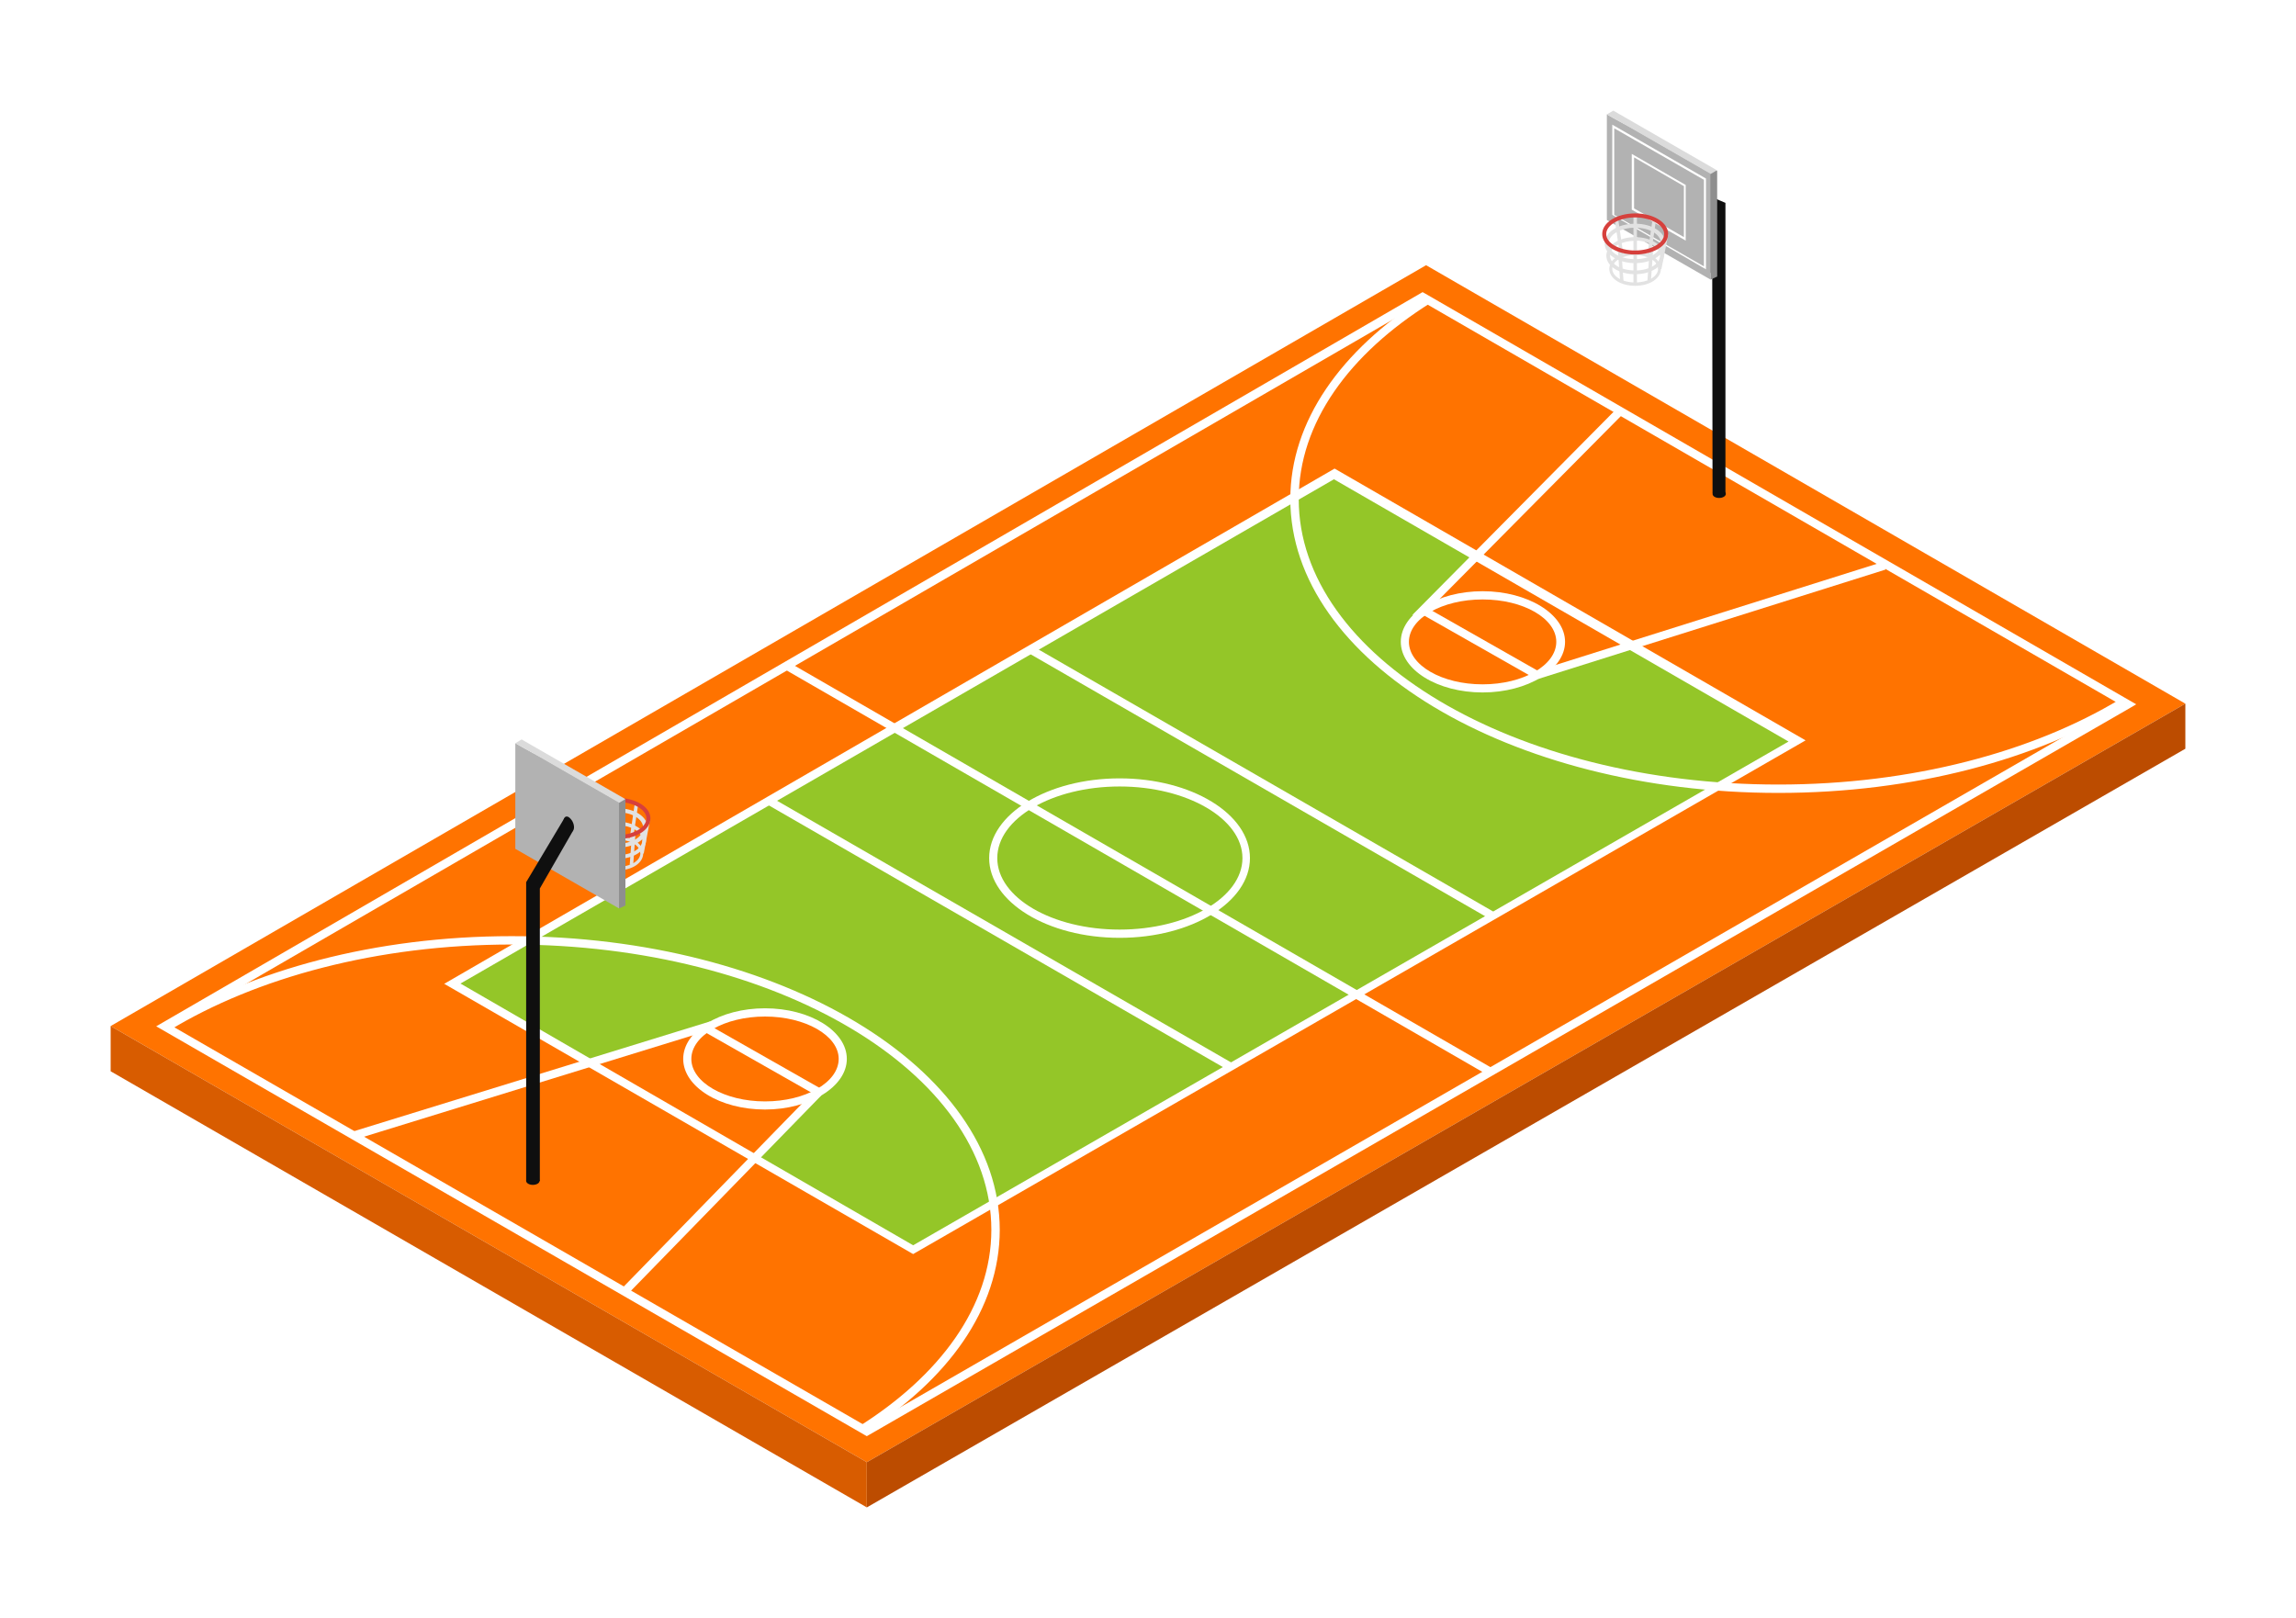 <svg width="166" height="117" viewBox="0 0 166 117" fill="none" xmlns="http://www.w3.org/2000/svg">
<g filter="url(#filter0_d)">
<path d="M8 70.194L62.671 101.731L158 46.881L103.105 15.177L8 70.194Z" fill="#FF7300"/>
<path d="M62.671 101.731V105L158 50.141V46.881L62.671 101.731Z" fill="#BC4C00"/>
<path d="M8 70.194V73.463L62.671 105V101.731L8 70.194Z" fill="#D85C00"/>
<path d="M62.671 99.849L62.522 99.765L11.294 70.212L102.853 17.123L103.003 17.207L154.446 46.928L154.007 47.188L62.671 99.849ZM12.478 70.212L62.671 99.151L153.27 46.928L102.891 17.84L12.478 70.212Z" fill="white"/>
<path d="M117.92 42.662C115.728 43.594 113.34 44.208 111.147 45.019C108.955 45.829 106.333 46.239 104.113 45.335C98.841 43.184 103.805 38.704 106.622 36.133L96.444 30.265L32.705 67.139L42.715 72.914C46.074 71.843 49.395 70.548 52.772 69.598C54.797 69.03 57.866 68.806 59.648 70.213C61.225 71.461 60.898 73.314 59.648 74.618C58.641 75.643 57.549 76.546 56.579 77.627C55.935 78.344 55.301 79.07 54.638 79.769L66.039 86.344L129.946 49.573L117.92 42.662Z" fill="#94C628"/>
<path d="M66.02 86.68L65.871 86.596L32.116 67.139L96.49 29.883L130.543 49.536L66.02 86.68ZM33.292 67.12L66.02 86.046L129.311 49.62L96.443 30.656L33.292 67.12Z" fill="white"/>
<path d="M80.948 63.814C75.742 63.814 71.516 61.224 71.516 58.048C71.516 54.872 75.742 52.283 80.948 52.283C86.154 52.283 90.371 54.863 90.371 58.048C90.371 61.234 86.144 63.814 80.948 63.814ZM80.948 52.87C76.068 52.87 72.103 55.189 72.103 58.048C72.103 60.908 76.068 63.218 80.948 63.218C85.827 63.218 89.829 60.898 89.829 58.048C89.829 55.198 85.818 52.87 80.948 52.87Z" fill="white"/>
<path d="M36.987 63.693C27.126 63.693 18.198 66.142 11.798 70.082C11.966 70.2 12.114 70.345 12.236 70.51C18.534 66.682 27.303 64.298 36.997 64.298C56.113 64.298 71.674 73.556 71.674 84.928C71.674 90.461 67.943 95.49 62.018 99.197C62.138 99.356 62.266 99.508 62.401 99.654C68.512 95.835 72.281 90.647 72.281 84.928C72.272 73.239 56.439 63.693 36.987 63.693Z" fill="white"/>
<path d="M153.643 46.984C153.513 46.853 153.391 46.704 153.27 46.565C146.973 50.365 138.231 52.73 128.575 52.73C109.449 52.73 93.897 43.472 93.897 32.091C93.897 26.586 97.545 21.585 103.469 17.878C103.284 17.773 103.112 17.648 102.956 17.505C96.976 21.314 93.29 26.447 93.29 32.091C93.29 43.808 109.151 53.336 128.575 53.336C138.389 53.336 147.234 50.914 153.671 47.002L153.643 46.984Z" fill="white"/>
<path d="M57.079 43.92L56.785 44.428L107.671 73.793L107.965 73.285L57.079 43.92Z" fill="white"/>
<path d="M107.192 46.071C103.926 46.071 101.277 44.432 101.277 42.411C101.277 40.389 103.926 38.75 107.192 38.75C110.457 38.75 113.153 40.408 113.153 42.411C113.153 44.413 110.457 46.071 107.192 46.071ZM107.192 39.346C104.253 39.346 101.864 40.715 101.864 42.411C101.864 44.106 104.253 45.484 107.192 45.484C110.13 45.484 112.519 44.106 112.519 42.411C112.519 40.715 110.13 39.346 107.192 39.346Z" fill="white"/>
<path d="M103.005 39.856L102.714 40.366L110.968 45.057L111.259 44.547L103.005 39.856Z" fill="white"/>
<path d="M55.31 76.229C52.054 76.229 49.395 74.59 49.395 72.569C49.395 70.548 52.054 68.909 55.31 68.909C58.566 68.909 61.225 70.557 61.225 72.569C61.225 74.581 58.538 76.229 55.31 76.229ZM55.31 69.505C52.381 69.505 49.983 70.883 49.983 72.569C49.983 74.255 52.381 75.642 55.31 75.642C58.239 75.642 60.637 74.264 60.637 72.569C60.637 70.874 58.212 69.505 55.31 69.505Z" fill="white"/>
<path d="M51.086 70.025L50.795 70.535L59.049 75.226L59.34 74.716L51.086 70.025Z" fill="white"/>
<path d="M103.068 40.334L102.097 40.483L116.903 25.534L117.323 25.953L103.068 40.334Z" fill="white"/>
<path d="M136.149 36.626L111.023 44.54L111.2 45.099L136.326 37.185L136.149 36.626Z" fill="white"/>
<path d="M25.651 78.4L25.474 77.832L51.364 69.85L51.028 70.576L25.651 78.4Z" fill="white"/>
<path d="M58.976 74.784L44.925 89.205L45.346 89.614L59.398 75.194L58.976 74.784Z" fill="white"/>
<path d="M55.754 53.656L55.46 54.164L88.772 73.365L89.066 72.857L55.754 53.656Z" fill="white"/>
<path d="M74.653 42.715L74.359 43.223L107.671 62.424L107.965 61.916L74.653 42.715Z" fill="white"/>
<path d="M123.816 31.662H124.749V10.669C124.749 10.669 120.7 8.936 120.001 8.685V9.765C121.083 10.194 122.473 10.827 123.788 11.395L123.816 31.662Z" fill="#0F0F0F"/>
<path d="M124.777 31.709C124.777 31.877 124.563 32.007 124.292 32.007C124.022 32.007 123.817 31.877 123.817 31.709C123.817 31.541 124.031 31.42 124.292 31.42C124.554 31.42 124.777 31.55 124.777 31.709Z" fill="#0F0F0F"/>
<path d="M116.642 11.693L124.134 16.006V8.368L116.642 4.578V11.693Z" fill="#8E8E8E"/>
<path d="M116.176 11.908L123.677 16.22V8.582L116.176 4.27V11.908Z" fill="#B2B2B2"/>
<path d="M123.677 16.22L124.134 16.006V8.312L123.677 8.582V16.22Z" fill="#8E8E8E"/>
<path d="M116.176 4.27L116.642 4L124.134 8.312L123.677 8.582L116.176 4.27Z" fill="#DBDBDB"/>
<path d="M121.876 13.398L117.976 11.162V7.129L121.876 9.374V13.398ZM118.144 11.069L121.745 13.146V9.458L118.144 7.381V11.069Z" fill="white"/>
<path d="M123.341 15.475L116.568 11.535V5.015L123.341 8.908V15.475ZM116.708 11.535L123.192 15.26V9.001L116.708 5.276V11.535Z" fill="white"/>
<path d="M118.35 11.563H118.098V14.208H118.35V11.563Z" fill="#E2E2E2"/>
<path d="M116.987 11.79L116.738 11.826L117.127 14.48L117.376 14.444L116.987 11.79Z" fill="#E2E2E2"/>
<path d="M119.475 11.897L119.086 14.551L119.336 14.587L119.724 11.933L119.475 11.897Z" fill="#E2E2E2"/>
<path d="M118.219 16.667C117.155 16.667 116.353 16.127 116.353 15.437C116.353 14.748 117.192 14.208 118.219 14.208C119.245 14.208 120.084 14.748 120.084 15.437C120.084 16.127 119.291 16.667 118.219 16.667ZM118.219 14.45C117.286 14.45 116.567 14.888 116.567 15.437C116.567 15.987 117.295 16.425 118.219 16.425C119.142 16.425 119.879 15.987 119.879 15.437C119.879 14.888 119.152 14.45 118.219 14.45Z" fill="#E2E2E2"/>
<path d="M118.219 15.829C117.053 15.829 116.138 15.242 116.138 14.487C116.138 13.733 117.071 13.146 118.219 13.146C119.366 13.146 120.29 13.733 120.29 14.487C120.29 15.242 119.385 15.829 118.219 15.829ZM118.219 13.416C117.202 13.416 116.409 13.882 116.409 14.487C116.409 15.093 117.202 15.558 118.219 15.558C119.236 15.558 120.02 15.093 120.02 14.487C120.02 13.882 119.226 13.398 118.219 13.398V13.416Z" fill="#E2E2E2"/>
<path d="M118.219 15.027C116.988 15.027 116.018 14.403 116.018 13.602C116.018 12.801 116.951 12.177 118.219 12.177C119.488 12.177 120.412 12.811 120.412 13.602C120.412 14.394 119.451 15.027 118.219 15.027ZM118.219 12.466C117.146 12.466 116.307 12.969 116.307 13.602C116.307 14.236 117.146 14.739 118.219 14.739C119.292 14.739 120.085 14.245 120.085 13.602C120.085 12.96 119.292 12.466 118.219 12.466Z" fill="#E2E2E2"/>
<path d="M120.122 15.456H119.88C120.057 14.525 120.328 13.053 120.337 12.96H120.617C120.617 12.988 120.337 14.329 120.122 15.456Z" fill="#E2E2E2"/>
<path d="M117.137 16.35L116.969 14.096L117.221 14.078L117.379 16.331L117.137 16.35Z" fill="#E2E2E2"/>
<path d="M119.276 14.015L119.111 16.272L119.362 16.291L119.527 14.033L119.276 14.015Z" fill="#E2E2E2"/>
<path d="M118.35 14.329H118.098V16.546H118.35V14.329Z" fill="#E2E2E2"/>
<path d="M118.219 14.404C116.885 14.404 115.84 13.752 115.84 12.923C115.84 12.094 116.885 11.432 118.219 11.432C119.553 11.432 120.607 12.085 120.607 12.923C120.607 13.761 119.562 14.404 118.219 14.404ZM118.219 11.721C117.081 11.721 116.129 12.271 116.129 12.923C116.129 13.575 117.062 14.115 118.219 14.115C119.376 14.115 120.318 13.565 120.318 12.923C120.318 12.28 119.357 11.721 118.219 11.721Z" fill="#D6403C"/>
<path d="M44.767 53.82H44.515V56.465H44.767V53.82Z" fill="#E2E2E2"/>
<path d="M43.401 54.052L43.152 54.088L43.541 56.742L43.79 56.706L43.401 54.052Z" fill="#E2E2E2"/>
<path d="M45.884 54.159L45.495 56.813L45.744 56.849L46.133 54.195L45.884 54.159Z" fill="#E2E2E2"/>
<path d="M44.637 58.934C43.574 58.934 42.771 58.393 42.771 57.704C42.771 57.015 43.611 56.465 44.637 56.465C45.663 56.465 46.503 57.005 46.503 57.704C46.503 58.403 45.71 58.934 44.637 58.934ZM44.637 56.717C43.704 56.717 42.986 57.145 42.986 57.704C42.986 58.263 43.714 58.682 44.637 58.682C45.561 58.682 46.298 58.254 46.298 57.704C46.298 57.154 45.57 56.717 44.637 56.717Z" fill="#E2E2E2"/>
<path d="M44.637 58.105C43.471 58.105 42.557 57.518 42.557 56.763C42.557 56.009 43.49 55.413 44.637 55.413C45.785 55.413 46.708 56.009 46.708 56.763C46.708 57.518 45.803 58.105 44.637 58.105ZM44.637 55.683C43.62 55.683 42.827 56.158 42.827 56.763C42.827 57.369 43.62 57.834 44.637 57.834C45.654 57.834 46.438 57.359 46.438 56.763C46.438 56.167 45.645 55.674 44.637 55.674V55.683Z" fill="#E2E2E2"/>
<path d="M44.637 57.294C43.406 57.294 42.435 56.67 42.435 55.869C42.435 55.068 43.368 54.444 44.637 54.444C45.906 54.444 46.83 55.068 46.83 55.869C46.83 56.67 45.869 57.294 44.637 57.294ZM44.637 54.733C43.564 54.733 42.724 55.236 42.724 55.869C42.724 56.503 43.564 57.006 44.637 57.006C45.71 57.006 46.503 56.503 46.503 55.869C46.503 55.236 45.71 54.733 44.637 54.733Z" fill="#E2E2E2"/>
<path d="M42.562 55.294L42.314 55.34L42.756 57.721L43.004 57.675L42.562 55.294Z" fill="#E2E2E2"/>
<path d="M46.54 57.723L46.297 57.676C46.475 56.745 46.745 55.273 46.755 55.18H47.006C47.006 55.255 46.755 56.605 46.54 57.723Z" fill="#E2E2E2"/>
<path d="M43.555 58.617L43.396 56.363L43.639 56.344L43.797 58.598L43.555 58.617Z" fill="#E2E2E2"/>
<path d="M45.693 56.276L45.528 58.533L45.779 58.551L45.944 56.294L45.693 56.276Z" fill="#E2E2E2"/>
<path d="M44.767 56.595H44.515V58.812H44.767V56.595Z" fill="#E2E2E2"/>
<path d="M44.637 56.67C43.303 56.67 42.258 56.018 42.258 55.18C42.258 54.342 43.303 53.699 44.637 53.699C45.971 53.699 47.025 54.351 47.025 55.18C47.025 56.009 45.98 56.67 44.637 56.67ZM44.637 53.988C43.498 53.988 42.547 54.537 42.547 55.18C42.547 55.822 43.48 56.381 44.637 56.381C45.794 56.381 46.736 55.832 46.736 55.18C46.736 54.528 45.775 53.988 44.637 53.988Z" fill="#D6403C"/>
<path d="M37.714 57.164L45.215 61.476V53.839L37.714 50.048V57.164Z" fill="#8E8E8E"/>
<path d="M37.257 57.378L44.758 61.69V54.053L37.257 49.74V57.378Z" fill="#B2B2B2"/>
<path d="M44.758 61.691L45.216 61.476V53.783L44.758 54.053V61.691Z" fill="#8E8E8E"/>
<path d="M37.257 49.74L37.714 49.47L45.215 53.783L44.758 54.053L37.257 49.74Z" fill="#DBDBDB"/>
<path d="M40.803 55.161L38.041 59.79V81.399H39.03V60.247L41.428 56.074L40.803 55.161Z" fill="#0F0F0F"/>
<path d="M40.746 55.375C40.749 55.517 40.784 55.656 40.849 55.782C40.913 55.907 41.006 56.017 41.119 56.102C41.334 56.223 41.502 56.102 41.502 55.813C41.498 55.671 41.461 55.532 41.395 55.406C41.329 55.28 41.234 55.17 41.119 55.087C40.914 54.966 40.746 55.096 40.746 55.375Z" fill="#0F0F0F"/>
<path d="M39.011 81.389C39.011 81.547 38.797 81.678 38.526 81.678C38.256 81.678 38.041 81.547 38.041 81.389C38.041 81.231 38.265 81.1 38.526 81.1C38.788 81.1 39.011 81.24 39.011 81.389Z" fill="#0F0F0F"/>
</g>
<defs>
<filter id="filter0_d" x="0" y="0" width="166" height="117" filterUnits="userSpaceOnUse" color-interpolation-filters="sRGB">
<feFlood flood-opacity="0" result="BackgroundImageFix"/>
<feColorMatrix in="SourceAlpha" type="matrix" values="0 0 0 0 0 0 0 0 0 0 0 0 0 0 0 0 0 0 127 0" result="hardAlpha"/>
<feOffset dy="4"/>
<feGaussianBlur stdDeviation="4"/>
<feComposite in2="hardAlpha" operator="out"/>
<feColorMatrix type="matrix" values="0 0 0 0 0 0 0 0 0 0 0 0 0 0 0 0 0 0 0.5 0"/>
<feBlend mode="normal" in2="BackgroundImageFix" result="effect1_dropShadow"/>
<feBlend mode="normal" in="SourceGraphic" in2="effect1_dropShadow" result="shape"/>
</filter>
</defs>
</svg>
